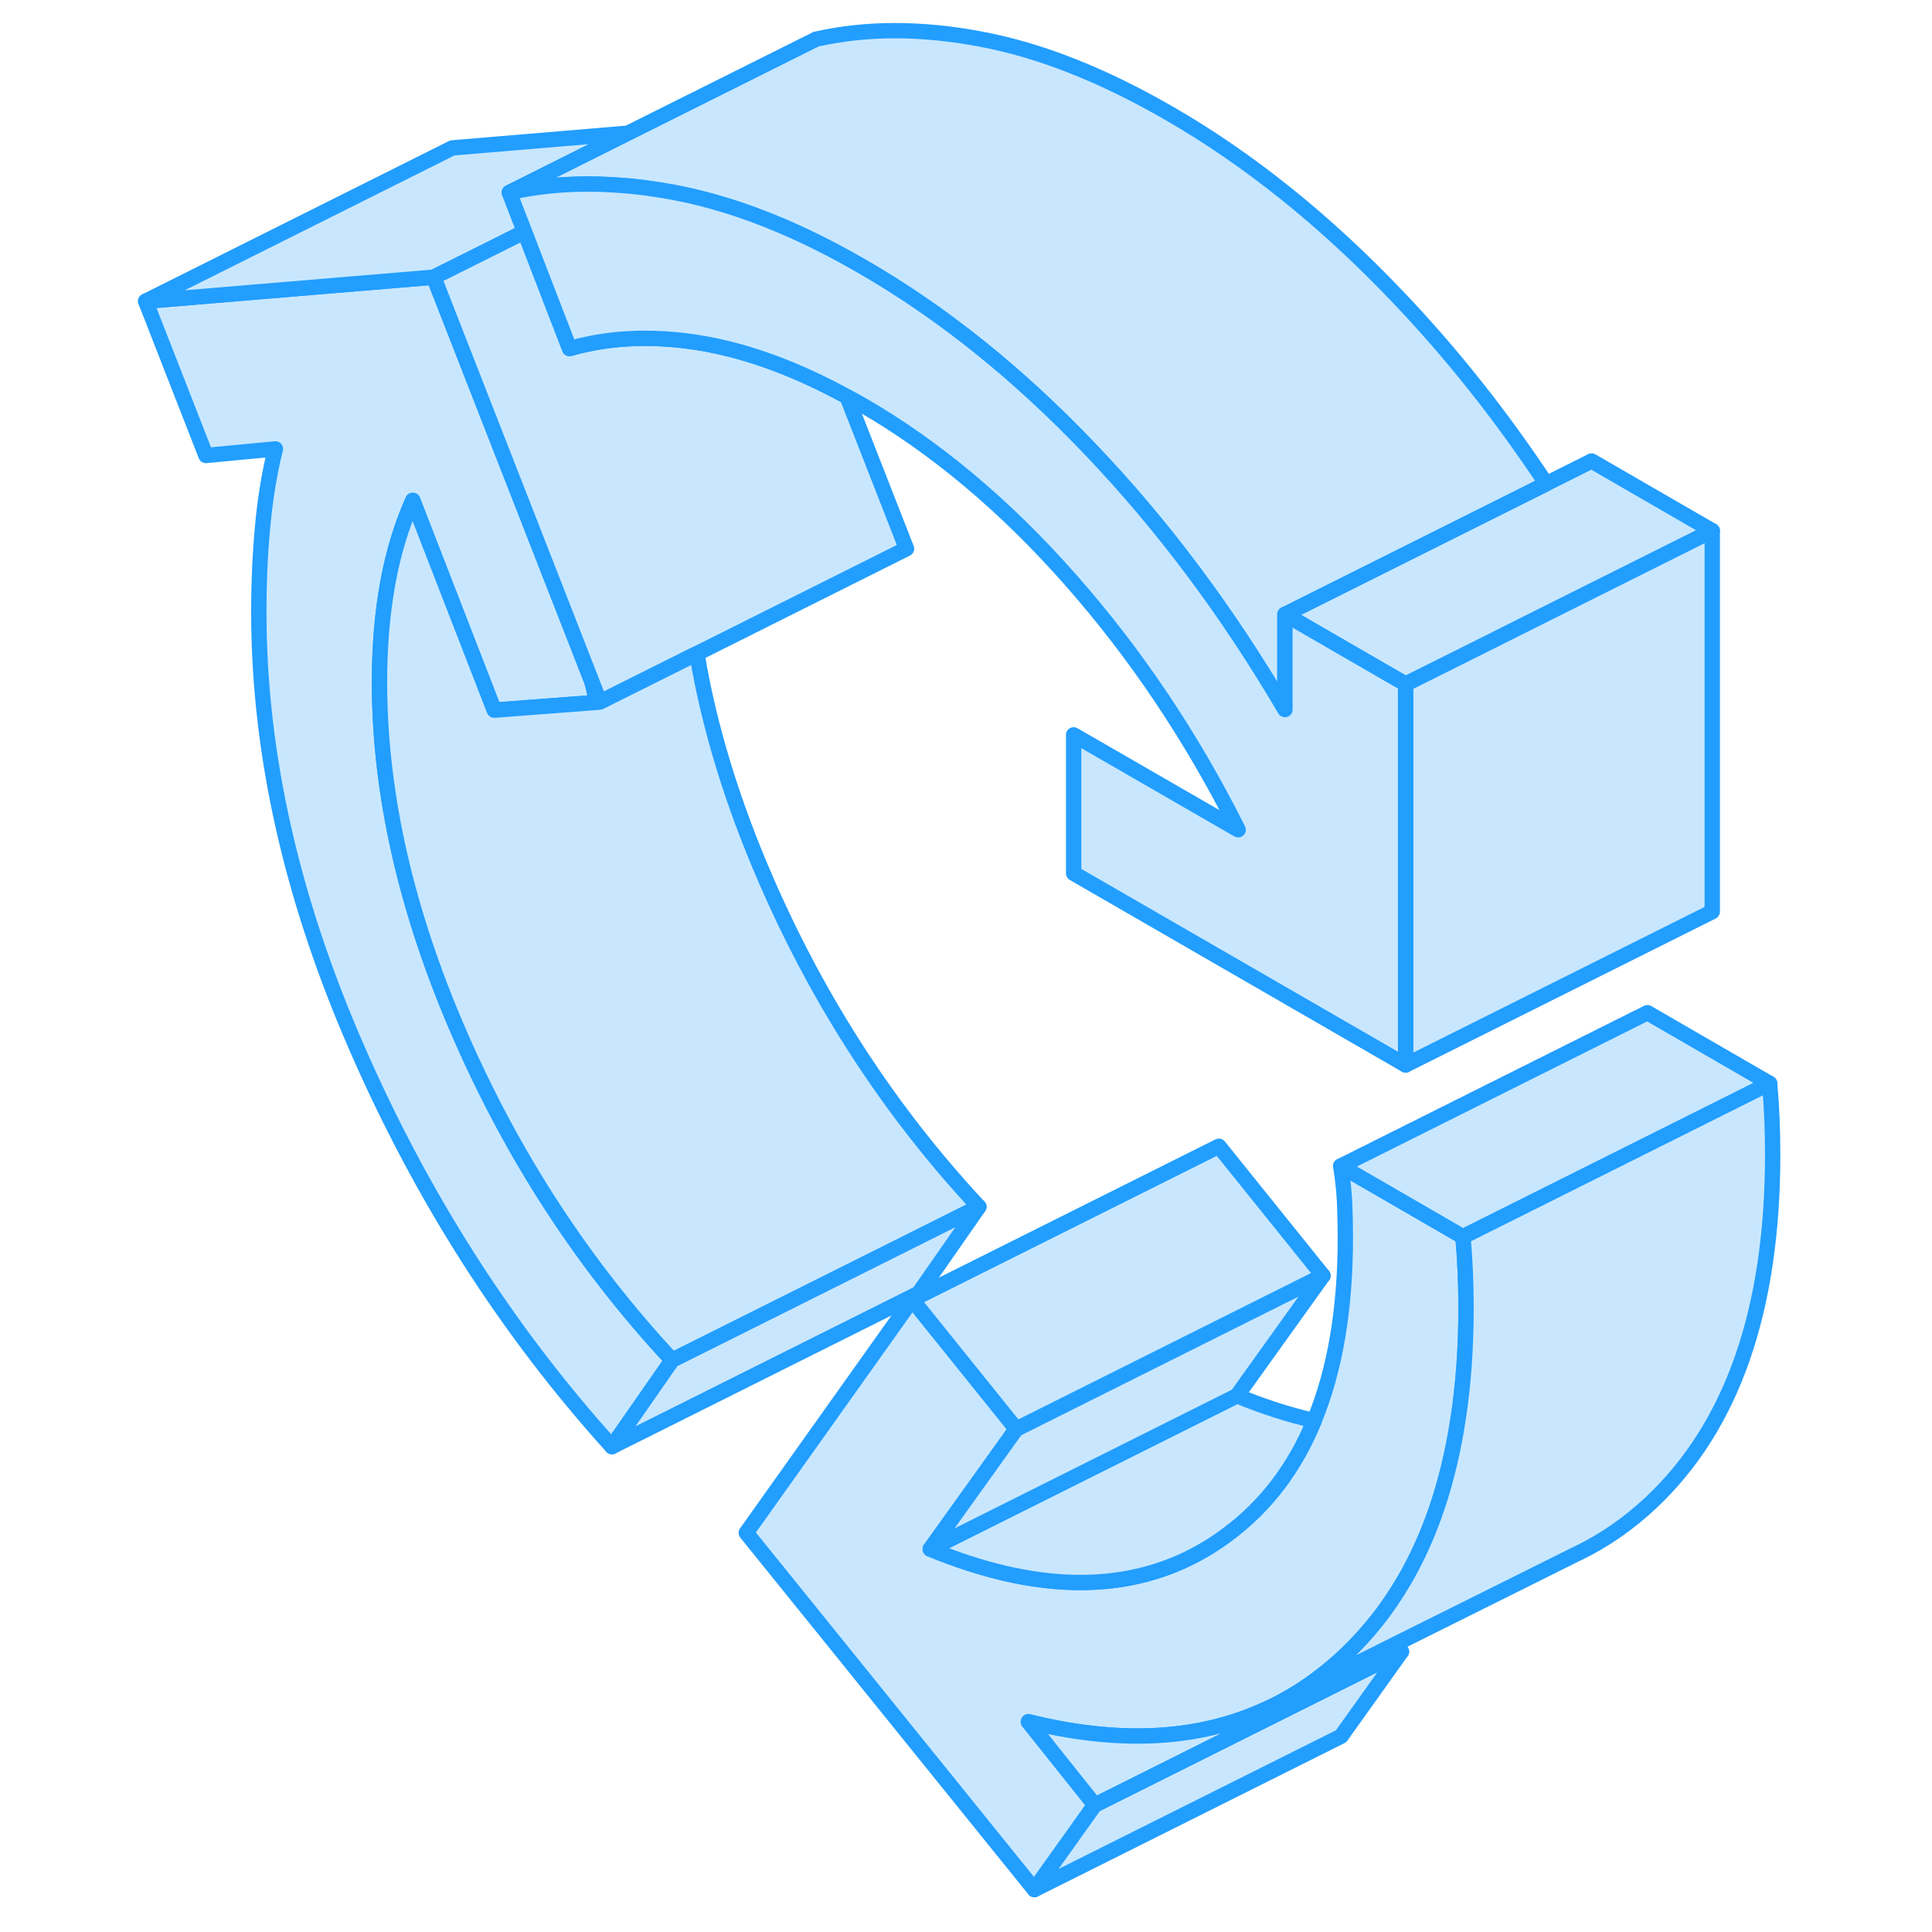 <svg width="48" height="48" viewBox="0 0 111 126" fill="#c8e7ff" xmlns="http://www.w3.org/2000/svg" stroke-width="1px" stroke-linecap="round" stroke-linejoin="round"><path d="M22.47 67.426C18.99 59.436 17.25 51.786 17.25 44.486C17.25 42.156 17.43 39.996 17.79 38.026C18.15 36.046 18.7 34.256 19.42 32.636L24.73 46.316L31.42 45.806L31.62 45.786L31.11 44.476L20.79 18.076L2 19.646L5.93 29.706L10.46 29.276C10.07 30.856 9.79 32.536 9.63 34.326C9.46 36.116 9.38 37.986 9.38 39.946C9.38 49.126 11.51 58.606 15.78 68.366C20.04 78.126 25.58 86.786 32.41 94.346L36.34 88.706C30.57 82.516 25.95 75.426 22.47 67.426Z" stroke="#229EFF" stroke-linejoin="round"/><path d="M88.11 85.286C88.11 87.886 87.94 90.306 87.59 92.566C86.97 96.616 85.8 100.126 84.07 103.086C83.53 104.006 82.94 104.886 82.29 105.696C81.64 106.516 80.94 107.276 80.19 107.986C79.32 108.806 78.41 109.516 77.46 110.146C77.22 110.306 76.99 110.446 76.74 110.596L76.64 110.656C75.97 111.046 75.28 111.386 74.56 111.686C70.29 113.506 65.29 113.706 59.57 112.286L63.9 117.716L59.96 123.236L41.17 99.966L51.99 84.756L58.78 93.196L53.17 101.026C59.9 103.796 65.65 103.926 70.42 101.426C71.14 101.046 71.84 100.606 72.51 100.106C75.02 98.256 76.93 95.766 78.21 92.646C79.56 89.376 80.24 85.406 80.24 80.736C80.24 79.906 80.22 79.126 80.19 78.396C80.15 77.656 80.07 76.876 79.94 76.046L87.91 80.656C87.98 81.446 88.03 82.206 88.06 82.936C88.09 83.676 88.11 84.456 88.11 85.286Z" stroke="#229EFF" stroke-linejoin="round"/><path d="M31.11 44.476C31.21 44.916 31.31 45.366 31.42 45.806L31.62 45.786L31.11 44.476Z" stroke="#229EFF" stroke-linejoin="round"/><path d="M107.91 70.656L100.07 74.576L87.91 80.656L79.94 76.046L99.94 66.046L107.91 70.656Z" stroke="#229EFF" stroke-linejoin="round"/><path d="M83.9 107.716L79.96 113.236L59.96 123.236L63.9 117.716L83.9 107.716Z" stroke="#229EFF" stroke-linejoin="round"/><path d="M83.9 107.716L63.9 117.716L59.57 112.286C65.29 113.706 70.29 113.506 74.56 111.686C75.28 111.386 75.97 111.046 76.64 110.656L76.74 110.596L77.52 110.216L83.51 107.226L83.9 107.716Z" stroke="#229EFF" stroke-linejoin="round"/><path d="M78.21 92.646C76.93 95.766 75.02 98.256 72.51 100.106C71.84 100.606 71.14 101.046 70.42 101.426C65.65 103.926 59.9 103.796 53.17 101.026L65.23 94.996L73.17 91.026C74.92 91.746 76.6 92.286 78.21 92.646Z" stroke="#229EFF" stroke-linejoin="round"/><path d="M78.78 83.196L73.17 91.026L65.23 94.996L53.17 101.026L58.78 93.196L62.34 91.416L78.78 83.196Z" stroke="#229EFF" stroke-linejoin="round"/><path d="M78.78 83.196L62.34 91.416L58.78 93.196L51.99 84.756L71.99 74.756L78.78 83.196Z" stroke="#229EFF" stroke-linejoin="round"/><path d="M25.72 12.556L26.71 15.116L24.56 16.196L20.79 18.076L2 19.646L22 9.646L33.45 8.686L25.72 12.556Z" stroke="#229EFF" stroke-linejoin="round"/><path d="M51.62 35.786L37.95 42.626L31.62 45.786L31.11 44.476L20.79 18.076L24.56 16.196L26.71 15.116L28.39 19.476L29.65 22.736C29.71 22.716 29.76 22.706 29.82 22.686C32.46 21.956 35.36 21.866 38.51 22.426C41.42 22.956 44.5 24.096 47.74 25.866L51.62 35.786Z" stroke="#229EFF" stroke-linejoin="round"/><path d="M104.17 34.616L91.55 40.926L89.5 41.956L84.17 44.616L82.52 43.666L76.3 40.066L87.52 34.456L93.34 31.546L96.3 30.066L104.17 34.616Z" stroke="#229EFF" stroke-linejoin="round"/><path d="M104.17 34.616V59.456L84.17 69.456V44.616L89.5 41.956L91.55 40.926L104.17 34.616Z" stroke="#229EFF" stroke-linejoin="round"/><path d="M108.11 75.286C108.11 85.446 105.47 93.016 100.19 97.986C98.73 99.356 97.15 100.456 95.44 101.286L95.25 101.376L83.51 107.226L77.52 110.216L76.74 110.596C76.99 110.446 77.22 110.306 77.46 110.146C78.41 109.516 79.32 108.806 80.19 107.986C80.94 107.276 81.64 106.516 82.29 105.696C82.94 104.886 83.53 104.006 84.07 103.086C85.8 100.126 86.97 96.616 87.59 92.566C87.94 90.306 88.11 87.886 88.11 85.286C88.11 84.456 88.09 83.676 88.06 82.936C88.03 82.206 87.98 81.446 87.91 80.656L100.07 74.576L107.91 70.656C107.98 71.446 108.03 72.206 108.06 72.936C108.09 73.676 108.11 74.456 108.11 75.286Z" stroke="#229EFF" stroke-linejoin="round"/><path d="M93.34 31.546L87.52 34.456L76.3 40.066V46.276C72.56 39.906 68.33 34.246 63.6 29.296C58.88 24.346 53.93 20.376 48.74 17.386C46.91 16.326 45.12 15.426 43.37 14.686C40.98 13.676 38.67 12.966 36.44 12.546C35.19 12.316 33.97 12.146 32.79 12.076C30.3 11.896 27.94 12.056 25.72 12.556L33.45 8.686L45.72 2.556C49 1.816 52.57 1.816 56.44 2.546C60.31 3.266 64.41 4.886 68.74 7.386C73.93 10.376 78.88 14.346 83.6 19.296C87.13 22.986 90.37 27.066 93.34 31.546Z" stroke="#229EFF" stroke-linejoin="round"/><path d="M84.17 44.616V69.456L62.52 56.956V47.926L73.25 54.116C70.23 48.086 66.59 42.656 62.32 37.816C58.06 32.986 53.53 29.186 48.74 26.416C48.4 26.226 48.07 26.036 47.74 25.866C44.5 24.096 41.42 22.956 38.51 22.426C35.36 21.866 32.46 21.956 29.82 22.686C29.76 22.706 29.71 22.716 29.65 22.736L28.39 19.476L26.71 15.116L25.72 12.556C27.94 12.056 30.3 11.896 32.79 12.076C33.97 12.146 35.19 12.316 36.44 12.546C38.67 12.966 40.98 13.676 43.37 14.686C45.12 15.426 46.91 16.326 48.74 17.386C53.93 20.376 58.88 24.346 63.6 29.296C68.33 34.246 72.56 39.906 76.3 46.276V40.066L82.52 43.666L84.17 44.616Z" stroke="#229EFF" stroke-linejoin="round"/><path d="M56.34 78.706L50.19 81.786L36.34 88.706C30.57 82.516 25.95 75.426 22.47 67.426C18.99 59.436 17.25 51.786 17.25 44.486C17.25 42.156 17.43 39.996 17.79 38.026C18.15 36.046 18.7 34.256 19.42 32.636L24.73 46.316L31.42 45.806L31.62 45.786L37.95 42.626C38.75 47.416 40.26 52.356 42.47 57.426C45.95 65.426 50.57 72.516 56.34 78.706Z" stroke="#229EFF" stroke-linejoin="round"/><path d="M56.34 78.706L52.41 84.346L32.41 94.346L36.34 88.706L50.19 81.786L56.34 78.706Z" stroke="#229EFF" stroke-linejoin="round"/></svg>